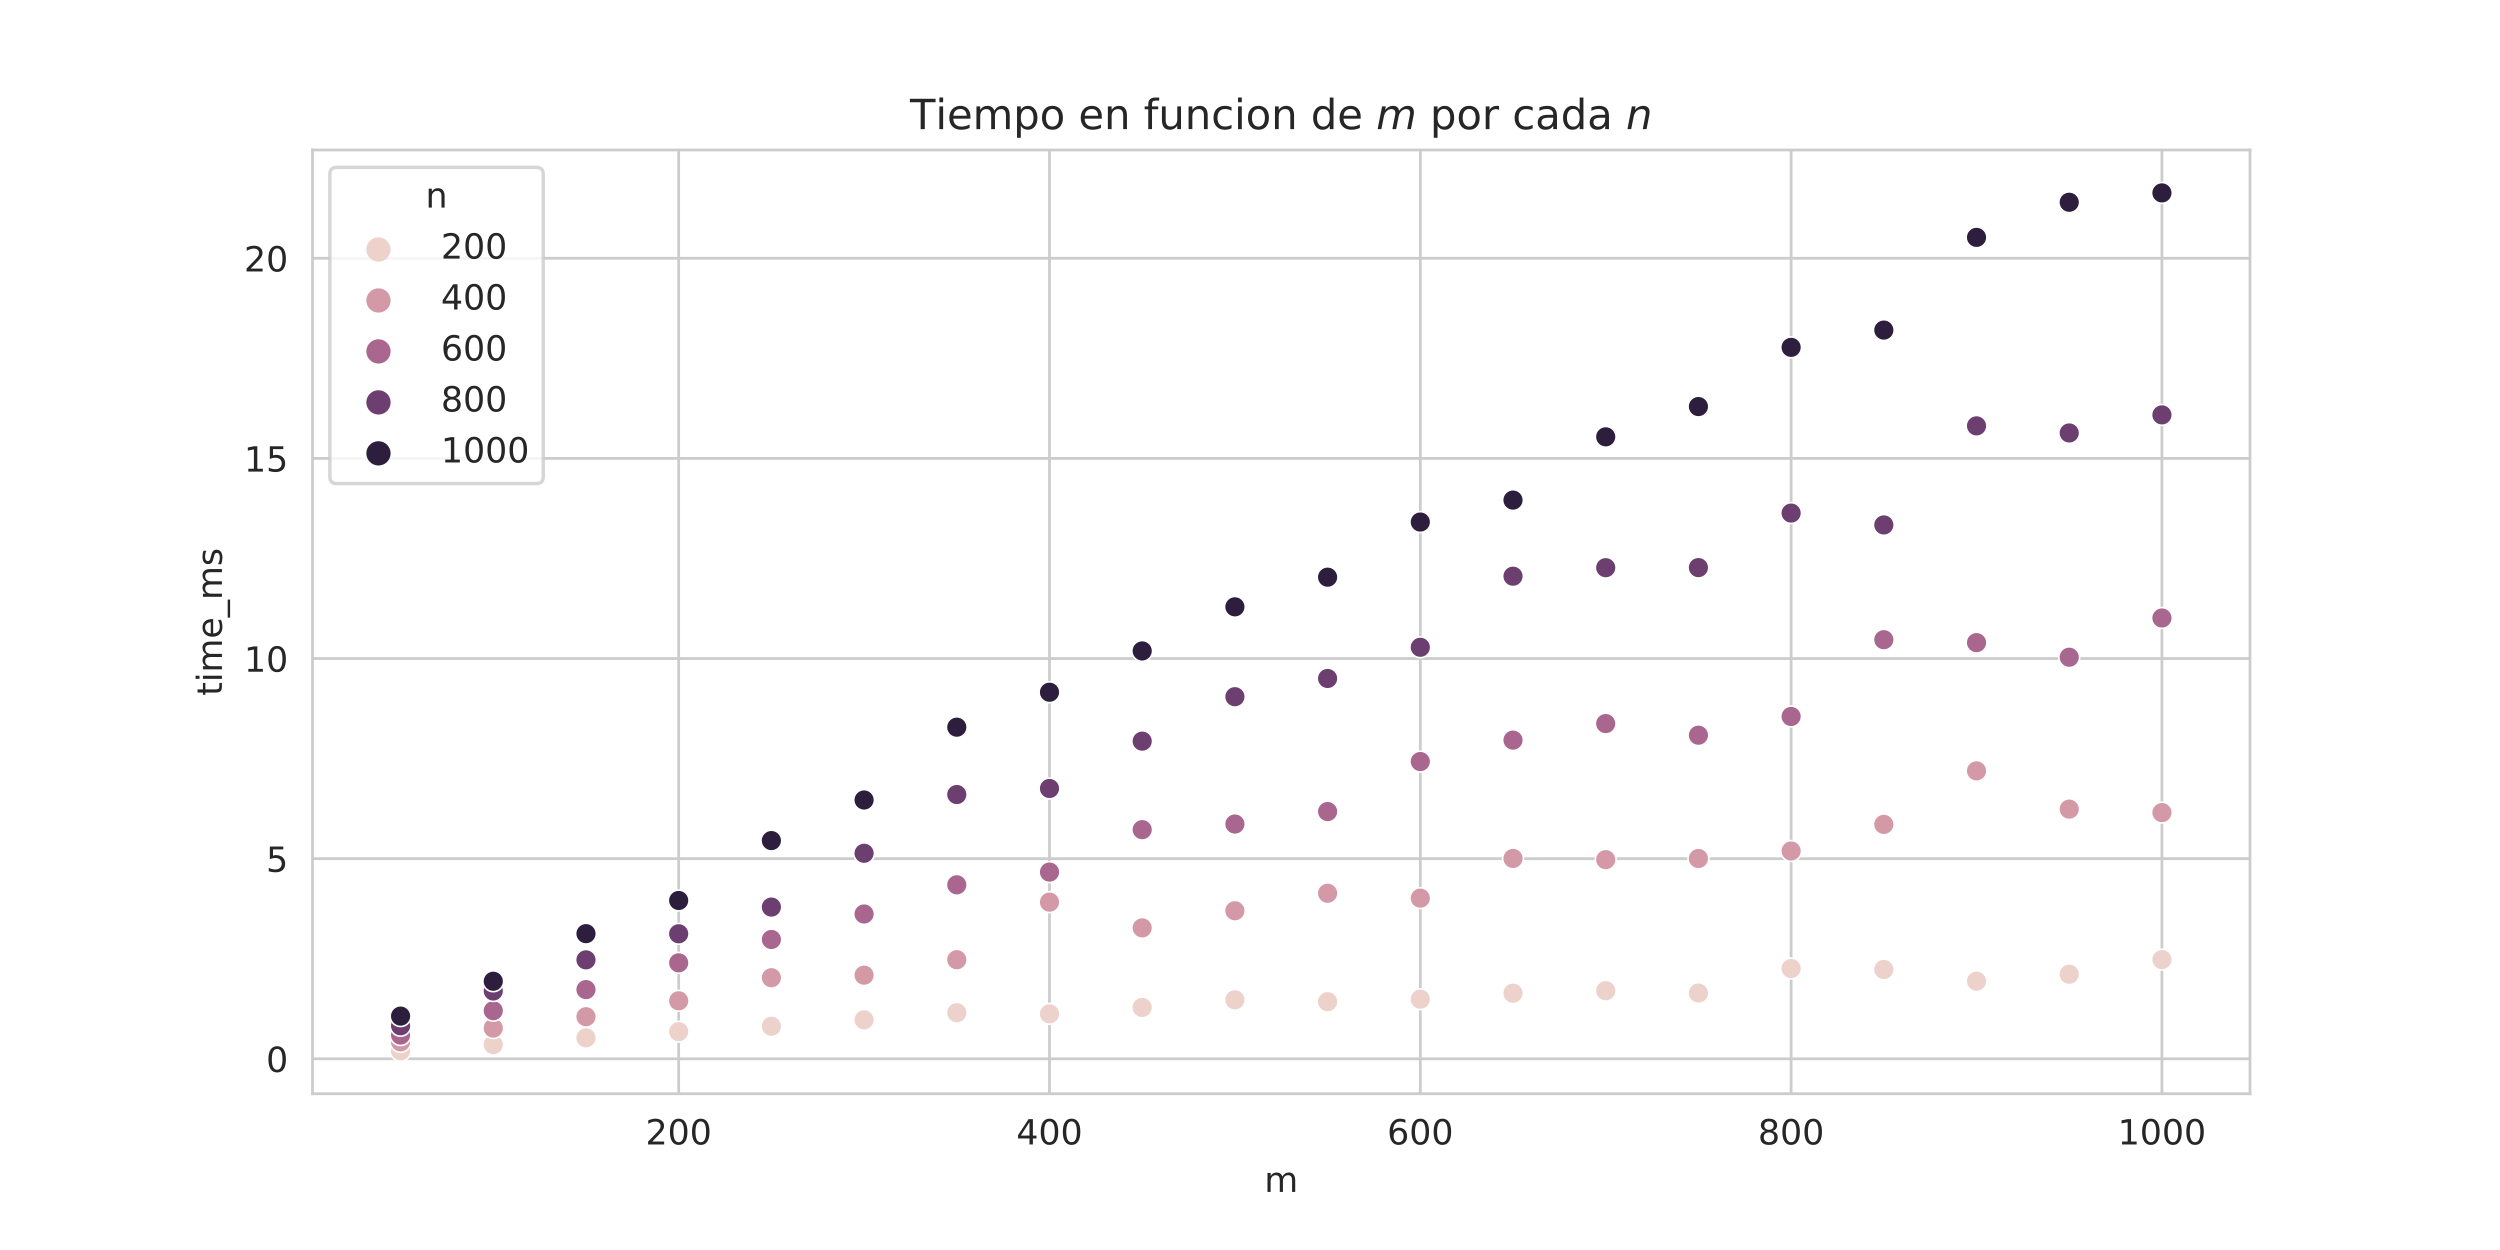 <?xml version="1.0" encoding="utf-8" standalone="no"?>
<!DOCTYPE svg PUBLIC "-//W3C//DTD SVG 1.1//EN"
  "http://www.w3.org/Graphics/SVG/1.1/DTD/svg11.dtd">
<!-- Created with matplotlib (https://matplotlib.org/) -->
<svg height="360pt" version="1.1" viewBox="0 0 720 360" width="720pt" xmlns="http://www.w3.org/2000/svg" xmlns:xlink="http://www.w3.org/1999/xlink">
 <defs>
  <style type="text/css">*{stroke-linecap:butt;stroke-linejoin:round;}</style>
 </defs>
 <g id="figure_1">
  <g id="patch_1">
   <path d="M 0 360 
L 720 360 
L 720 0 
L 0 0 
z
" style="fill:#ffffff;"/>
  </g>
  <g id="axes_1">
   <g id="patch_2">
    <path d="M 90 315 
L 648 315 
L 648 43.2 
L 90 43.2 
z
" style="fill:#ffffff;"/>
   </g>
   <g id="matplotlib.axis_1">
    <g id="xtick_1">
     <g id="line2d_1">
      <path clip-path="url(#p5816b405f0)" d="M 195.459 315 
L 195.459 43.2 
" style="fill:none;stroke:#cccccc;stroke-linecap:round;stroke-width:0.8;"/>
     </g>
     <g id="text_1">
      <!-- 200 -->
      <g style="fill:#262626;" transform="translate(185.916 329.598)scale(0.1 -0.1)">
       <defs>
        <path d="M 19.188 8.297 
L 53.609 8.297 
L 53.609 0 
L 7.328 0 
L 7.328 8.297 
Q 12.938 14.109 22.625 23.891 
Q 32.328 33.688 34.812 36.531 
Q 39.547 41.844 41.422 45.531 
Q 43.312 49.219 43.312 52.781 
Q 43.312 58.594 39.234 62.25 
Q 35.156 65.922 28.609 65.922 
Q 23.969 65.922 18.812 64.312 
Q 13.672 62.703 7.812 59.422 
L 7.812 69.391 
Q 13.766 71.781 18.938 73 
Q 24.125 74.219 28.422 74.219 
Q 39.75 74.219 46.484 68.547 
Q 53.219 62.891 53.219 53.422 
Q 53.219 48.922 51.531 44.891 
Q 49.859 40.875 45.406 35.406 
Q 44.188 33.984 37.641 27.219 
Q 31.109 20.453 19.188 8.297 
z
" id="DejaVuSans-50"/>
        <path d="M 31.781 66.406 
Q 24.172 66.406 20.328 58.906 
Q 16.5 51.422 16.5 36.375 
Q 16.5 21.391 20.328 13.891 
Q 24.172 6.391 31.781 6.391 
Q 39.453 6.391 43.281 13.891 
Q 47.125 21.391 47.125 36.375 
Q 47.125 51.422 43.281 58.906 
Q 39.453 66.406 31.781 66.406 
z
M 31.781 74.219 
Q 44.047 74.219 50.516 64.516 
Q 56.984 54.828 56.984 36.375 
Q 56.984 17.969 50.516 8.266 
Q 44.047 -1.422 31.781 -1.422 
Q 19.531 -1.422 13.062 8.266 
Q 6.594 17.969 6.594 36.375 
Q 6.594 54.828 13.062 64.516 
Q 19.531 74.219 31.781 74.219 
z
" id="DejaVuSans-48"/>
       </defs>
       <use xlink:href="#DejaVuSans-50"/>
       <use x="63.623" xlink:href="#DejaVuSans-48"/>
       <use x="127.246" xlink:href="#DejaVuSans-48"/>
      </g>
     </g>
    </g>
    <g id="xtick_2">
     <g id="line2d_2">
      <path clip-path="url(#p5816b405f0)" d="M 302.254 315 
L 302.254 43.2 
" style="fill:none;stroke:#cccccc;stroke-linecap:round;stroke-width:0.8;"/>
     </g>
     <g id="text_2">
      <!-- 400 -->
      <g style="fill:#262626;" transform="translate(292.71 329.598)scale(0.1 -0.1)">
       <defs>
        <path d="M 37.797 64.312 
L 12.891 25.391 
L 37.797 25.391 
z
M 35.203 72.906 
L 47.609 72.906 
L 47.609 25.391 
L 58.016 25.391 
L 58.016 17.188 
L 47.609 17.188 
L 47.609 0 
L 37.797 0 
L 37.797 17.188 
L 4.891 17.188 
L 4.891 26.703 
z
" id="DejaVuSans-52"/>
       </defs>
       <use xlink:href="#DejaVuSans-52"/>
       <use x="63.623" xlink:href="#DejaVuSans-48"/>
       <use x="127.246" xlink:href="#DejaVuSans-48"/>
      </g>
     </g>
    </g>
    <g id="xtick_3">
     <g id="line2d_3">
      <path clip-path="url(#p5816b405f0)" d="M 409.048 315 
L 409.048 43.2 
" style="fill:none;stroke:#cccccc;stroke-linecap:round;stroke-width:0.8;"/>
     </g>
     <g id="text_3">
      <!-- 600 -->
      <g style="fill:#262626;" transform="translate(399.504 329.598)scale(0.1 -0.1)">
       <defs>
        <path d="M 33.016 40.375 
Q 26.375 40.375 22.484 35.828 
Q 18.609 31.297 18.609 23.391 
Q 18.609 15.531 22.484 10.953 
Q 26.375 6.391 33.016 6.391 
Q 39.656 6.391 43.531 10.953 
Q 47.406 15.531 47.406 23.391 
Q 47.406 31.297 43.531 35.828 
Q 39.656 40.375 33.016 40.375 
z
M 52.594 71.297 
L 52.594 62.312 
Q 48.875 64.062 45.094 64.984 
Q 41.312 65.922 37.594 65.922 
Q 27.828 65.922 22.672 59.328 
Q 17.531 52.734 16.797 39.406 
Q 19.672 43.656 24.016 45.922 
Q 28.375 48.188 33.594 48.188 
Q 44.578 48.188 50.953 41.516 
Q 57.328 34.859 57.328 23.391 
Q 57.328 12.156 50.688 5.359 
Q 44.047 -1.422 33.016 -1.422 
Q 20.359 -1.422 13.672 8.266 
Q 6.984 17.969 6.984 36.375 
Q 6.984 53.656 15.188 63.938 
Q 23.391 74.219 37.203 74.219 
Q 40.922 74.219 44.703 73.484 
Q 48.484 72.75 52.594 71.297 
z
" id="DejaVuSans-54"/>
       </defs>
       <use xlink:href="#DejaVuSans-54"/>
       <use x="63.623" xlink:href="#DejaVuSans-48"/>
       <use x="127.246" xlink:href="#DejaVuSans-48"/>
      </g>
     </g>
    </g>
    <g id="xtick_4">
     <g id="line2d_4">
      <path clip-path="url(#p5816b405f0)" d="M 515.842 315 
L 515.842 43.2 
" style="fill:none;stroke:#cccccc;stroke-linecap:round;stroke-width:0.8;"/>
     </g>
     <g id="text_4">
      <!-- 800 -->
      <g style="fill:#262626;" transform="translate(506.298 329.598)scale(0.1 -0.1)">
       <defs>
        <path d="M 31.781 34.625 
Q 24.75 34.625 20.719 30.859 
Q 16.703 27.094 16.703 20.516 
Q 16.703 13.922 20.719 10.156 
Q 24.75 6.391 31.781 6.391 
Q 38.812 6.391 42.859 10.172 
Q 46.922 13.969 46.922 20.516 
Q 46.922 27.094 42.891 30.859 
Q 38.875 34.625 31.781 34.625 
z
M 21.922 38.812 
Q 15.578 40.375 12.031 44.719 
Q 8.5 49.078 8.5 55.328 
Q 8.5 64.062 14.719 69.141 
Q 20.953 74.219 31.781 74.219 
Q 42.672 74.219 48.875 69.141 
Q 55.078 64.062 55.078 55.328 
Q 55.078 49.078 51.531 44.719 
Q 48 40.375 41.703 38.812 
Q 48.828 37.156 52.797 32.312 
Q 56.781 27.484 56.781 20.516 
Q 56.781 9.906 50.312 4.234 
Q 43.844 -1.422 31.781 -1.422 
Q 19.734 -1.422 13.25 4.234 
Q 6.781 9.906 6.781 20.516 
Q 6.781 27.484 10.781 32.312 
Q 14.797 37.156 21.922 38.812 
z
M 18.312 54.391 
Q 18.312 48.734 21.844 45.562 
Q 25.391 42.391 31.781 42.391 
Q 38.141 42.391 41.719 45.562 
Q 45.312 48.734 45.312 54.391 
Q 45.312 60.062 41.719 63.234 
Q 38.141 66.406 31.781 66.406 
Q 25.391 66.406 21.844 63.234 
Q 18.312 60.062 18.312 54.391 
z
" id="DejaVuSans-56"/>
       </defs>
       <use xlink:href="#DejaVuSans-56"/>
       <use x="63.623" xlink:href="#DejaVuSans-48"/>
       <use x="127.246" xlink:href="#DejaVuSans-48"/>
      </g>
     </g>
    </g>
    <g id="xtick_5">
     <g id="line2d_5">
      <path clip-path="url(#p5816b405f0)" d="M 622.636 315 
L 622.636 43.2 
" style="fill:none;stroke:#cccccc;stroke-linecap:round;stroke-width:0.8;"/>
     </g>
     <g id="text_5">
      <!-- 1000 -->
      <g style="fill:#262626;" transform="translate(609.911 329.598)scale(0.1 -0.1)">
       <defs>
        <path d="M 12.406 8.297 
L 28.516 8.297 
L 28.516 63.922 
L 10.984 60.406 
L 10.984 69.391 
L 28.422 72.906 
L 38.281 72.906 
L 38.281 8.297 
L 54.391 8.297 
L 54.391 0 
L 12.406 0 
z
" id="DejaVuSans-49"/>
       </defs>
       <use xlink:href="#DejaVuSans-49"/>
       <use x="63.623" xlink:href="#DejaVuSans-48"/>
       <use x="127.246" xlink:href="#DejaVuSans-48"/>
       <use x="190.869" xlink:href="#DejaVuSans-48"/>
      </g>
     </g>
    </g>
    <g id="text_6">
     <!-- m -->
     <g style="fill:#262626;" transform="translate(364.13 343.277)scale(0.1 -0.1)">
      <defs>
       <path d="M 52 44.188 
Q 55.375 50.25 60.062 53.125 
Q 64.75 56 71.094 56 
Q 79.641 56 84.281 50.016 
Q 88.922 44.047 88.922 33.016 
L 88.922 0 
L 79.891 0 
L 79.891 32.719 
Q 79.891 40.578 77.094 44.375 
Q 74.312 48.188 68.609 48.188 
Q 61.625 48.188 57.562 43.547 
Q 53.516 38.922 53.516 30.906 
L 53.516 0 
L 44.484 0 
L 44.484 32.719 
Q 44.484 40.625 41.703 44.406 
Q 38.922 48.188 33.109 48.188 
Q 26.219 48.188 22.156 43.531 
Q 18.109 38.875 18.109 30.906 
L 18.109 0 
L 9.078 0 
L 9.078 54.688 
L 18.109 54.688 
L 18.109 46.188 
Q 21.188 51.219 25.484 53.609 
Q 29.781 56 35.688 56 
Q 41.656 56 45.828 52.969 
Q 50 49.953 52 44.188 
z
" id="DejaVuSans-109"/>
      </defs>
      <use xlink:href="#DejaVuSans-109"/>
     </g>
    </g>
   </g>
   <g id="matplotlib.axis_2">
    <g id="ytick_1">
     <g id="line2d_6">
      <path clip-path="url(#p5816b405f0)" d="M 90 304.929 
L 648 304.929 
" style="fill:none;stroke:#cccccc;stroke-linecap:round;stroke-width:0.8;"/>
     </g>
     <g id="text_7">
      <!-- 0 -->
      <g style="fill:#262626;" transform="translate(76.638 308.728)scale(0.1 -0.1)">
       <use xlink:href="#DejaVuSans-48"/>
      </g>
     </g>
    </g>
    <g id="ytick_2">
     <g id="line2d_7">
      <path clip-path="url(#p5816b405f0)" d="M 90 247.292 
L 648 247.292 
" style="fill:none;stroke:#cccccc;stroke-linecap:round;stroke-width:0.8;"/>
     </g>
     <g id="text_8">
      <!-- 5 -->
      <g style="fill:#262626;" transform="translate(76.638 251.091)scale(0.1 -0.1)">
       <defs>
        <path d="M 10.797 72.906 
L 49.516 72.906 
L 49.516 64.594 
L 19.828 64.594 
L 19.828 46.734 
Q 21.969 47.469 24.109 47.828 
Q 26.266 48.188 28.422 48.188 
Q 40.625 48.188 47.75 41.5 
Q 54.891 34.812 54.891 23.391 
Q 54.891 11.625 47.562 5.094 
Q 40.234 -1.422 26.906 -1.422 
Q 22.312 -1.422 17.547 -0.641 
Q 12.797 0.141 7.719 1.703 
L 7.719 11.625 
Q 12.109 9.234 16.797 8.062 
Q 21.484 6.891 26.703 6.891 
Q 35.156 6.891 40.078 11.328 
Q 45.016 15.766 45.016 23.391 
Q 45.016 31 40.078 35.438 
Q 35.156 39.891 26.703 39.891 
Q 22.75 39.891 18.812 39.016 
Q 14.891 38.141 10.797 36.281 
z
" id="DejaVuSans-53"/>
       </defs>
       <use xlink:href="#DejaVuSans-53"/>
      </g>
     </g>
    </g>
    <g id="ytick_3">
     <g id="line2d_8">
      <path clip-path="url(#p5816b405f0)" d="M 90 189.654 
L 648 189.654 
" style="fill:none;stroke:#cccccc;stroke-linecap:round;stroke-width:0.8;"/>
     </g>
     <g id="text_9">
      <!-- 10 -->
      <g style="fill:#262626;" transform="translate(70.275 193.454)scale(0.1 -0.1)">
       <use xlink:href="#DejaVuSans-49"/>
       <use x="63.623" xlink:href="#DejaVuSans-48"/>
      </g>
     </g>
    </g>
    <g id="ytick_4">
     <g id="line2d_9">
      <path clip-path="url(#p5816b405f0)" d="M 90 132.017 
L 648 132.017 
" style="fill:none;stroke:#cccccc;stroke-linecap:round;stroke-width:0.8;"/>
     </g>
     <g id="text_10">
      <!-- 15 -->
      <g style="fill:#262626;" transform="translate(70.275 135.816)scale(0.1 -0.1)">
       <use xlink:href="#DejaVuSans-49"/>
       <use x="63.623" xlink:href="#DejaVuSans-53"/>
      </g>
     </g>
    </g>
    <g id="ytick_5">
     <g id="line2d_10">
      <path clip-path="url(#p5816b405f0)" d="M 90 74.38 
L 648 74.38 
" style="fill:none;stroke:#cccccc;stroke-linecap:round;stroke-width:0.8;"/>
     </g>
     <g id="text_11">
      <!-- 20 -->
      <g style="fill:#262626;" transform="translate(70.275 78.179)scale(0.1 -0.1)">
       <use xlink:href="#DejaVuSans-50"/>
       <use x="63.623" xlink:href="#DejaVuSans-48"/>
      </g>
     </g>
    </g>
    <g id="text_12">
     <!-- time_ms -->
     <g style="fill:#262626;" transform="translate(63.917 200.371)rotate(-90)scale(0.1 -0.1)">
      <defs>
       <path d="M 18.312 70.219 
L 18.312 54.688 
L 36.812 54.688 
L 36.812 47.703 
L 18.312 47.703 
L 18.312 18.016 
Q 18.312 11.328 20.141 9.422 
Q 21.969 7.516 27.594 7.516 
L 36.812 7.516 
L 36.812 0 
L 27.594 0 
Q 17.188 0 13.234 3.875 
Q 9.281 7.766 9.281 18.016 
L 9.281 47.703 
L 2.688 47.703 
L 2.688 54.688 
L 9.281 54.688 
L 9.281 70.219 
z
" id="DejaVuSans-116"/>
       <path d="M 9.422 54.688 
L 18.406 54.688 
L 18.406 0 
L 9.422 0 
z
M 9.422 75.984 
L 18.406 75.984 
L 18.406 64.594 
L 9.422 64.594 
z
" id="DejaVuSans-105"/>
       <path d="M 56.203 29.594 
L 56.203 25.203 
L 14.891 25.203 
Q 15.484 15.922 20.484 11.062 
Q 25.484 6.203 34.422 6.203 
Q 39.594 6.203 44.453 7.469 
Q 49.312 8.734 54.109 11.281 
L 54.109 2.781 
Q 49.266 0.734 44.188 -0.344 
Q 39.109 -1.422 33.891 -1.422 
Q 20.797 -1.422 13.156 6.188 
Q 5.516 13.812 5.516 26.812 
Q 5.516 40.234 12.766 48.109 
Q 20.016 56 32.328 56 
Q 43.359 56 49.781 48.891 
Q 56.203 41.797 56.203 29.594 
z
M 47.219 32.234 
Q 47.125 39.594 43.094 43.984 
Q 39.062 48.391 32.422 48.391 
Q 24.906 48.391 20.391 44.141 
Q 15.875 39.891 15.188 32.172 
z
" id="DejaVuSans-101"/>
       <path d="M 50.984 -16.609 
L 50.984 -23.578 
L -0.984 -23.578 
L -0.984 -16.609 
z
" id="DejaVuSans-95"/>
       <path d="M 44.281 53.078 
L 44.281 44.578 
Q 40.484 46.531 36.375 47.5 
Q 32.281 48.484 27.875 48.484 
Q 21.188 48.484 17.844 46.438 
Q 14.5 44.391 14.5 40.281 
Q 14.5 37.156 16.891 35.375 
Q 19.281 33.594 26.516 31.984 
L 29.594 31.297 
Q 39.156 29.25 43.188 25.516 
Q 47.219 21.781 47.219 15.094 
Q 47.219 7.469 41.188 3.016 
Q 35.156 -1.422 24.609 -1.422 
Q 20.219 -1.422 15.453 -0.562 
Q 10.688 0.297 5.422 2 
L 5.422 11.281 
Q 10.406 8.688 15.234 7.391 
Q 20.062 6.109 24.812 6.109 
Q 31.156 6.109 34.562 8.281 
Q 37.984 10.453 37.984 14.406 
Q 37.984 18.062 35.516 20.016 
Q 33.062 21.969 24.703 23.781 
L 21.578 24.516 
Q 13.234 26.266 9.516 29.906 
Q 5.812 33.547 5.812 39.891 
Q 5.812 47.609 11.281 51.797 
Q 16.75 56 26.812 56 
Q 31.781 56 36.172 55.266 
Q 40.578 54.547 44.281 53.078 
z
" id="DejaVuSans-115"/>
      </defs>
      <use xlink:href="#DejaVuSans-116"/>
      <use x="39.209" xlink:href="#DejaVuSans-105"/>
      <use x="66.992" xlink:href="#DejaVuSans-109"/>
      <use x="164.404" xlink:href="#DejaVuSans-101"/>
      <use x="225.928" xlink:href="#DejaVuSans-95"/>
      <use x="275.928" xlink:href="#DejaVuSans-109"/>
      <use x="373.34" xlink:href="#DejaVuSans-115"/>
     </g>
    </g>
   </g>
   <g id="PathCollection_1">
    <defs>
     <path d="M 0 3 
C 0.796 3 1.559 2.684 2.121 2.121 
C 2.684 1.559 3 0.796 3 -0 
C 3 -0.796 2.684 -1.559 2.121 -2.121 
C 1.559 -2.684 0.796 -3 0 -3 
C -0.796 -3 -1.559 -2.684 -2.121 -2.121 
C -2.684 -1.559 -3 -0.796 -3 0 
C -3 0.796 -2.684 1.559 -2.121 2.121 
C -1.559 2.684 -0.796 3 0 3 
z
" id="C0_0_4aae603930"/>
    </defs>
    <g clip-path="url(#p5816b405f0)">
     <use style="fill:#edd1cb;stroke:#ffffff;stroke-width:0.48;" x="115.364" xlink:href="#C0_0_4aae603930" y="302.645"/>
    </g>
    <g clip-path="url(#p5816b405f0)">
     <use style="fill:#d499a7;stroke:#ffffff;stroke-width:0.48;" x="115.364" xlink:href="#C0_0_4aae603930" y="300.066"/>
    </g>
    <g clip-path="url(#p5816b405f0)">
     <use style="fill:#a9678f;stroke:#ffffff;stroke-width:0.48;" x="115.364" xlink:href="#C0_0_4aae603930" y="298.104"/>
    </g>
    <g clip-path="url(#p5816b405f0)">
     <use style="fill:#6c3f70;stroke:#ffffff;stroke-width:0.48;" x="115.364" xlink:href="#C0_0_4aae603930" y="295.43"/>
    </g>
    <g clip-path="url(#p5816b405f0)">
     <use style="fill:#2d1e3e;stroke:#ffffff;stroke-width:0.48;" x="115.364" xlink:href="#C0_0_4aae603930" y="292.64"/>
    </g>
    <g clip-path="url(#p5816b405f0)">
     <use style="fill:#edd1cb;stroke:#ffffff;stroke-width:0.48;" x="142.062" xlink:href="#C0_0_4aae603930" y="300.849"/>
    </g>
    <g clip-path="url(#p5816b405f0)">
     <use style="fill:#d499a7;stroke:#ffffff;stroke-width:0.48;" x="142.062" xlink:href="#C0_0_4aae603930" y="296.096"/>
    </g>
    <g clip-path="url(#p5816b405f0)">
     <use style="fill:#a9678f;stroke:#ffffff;stroke-width:0.48;" x="142.062" xlink:href="#C0_0_4aae603930" y="291.082"/>
    </g>
    <g clip-path="url(#p5816b405f0)">
     <use style="fill:#6c3f70;stroke:#ffffff;stroke-width:0.48;" x="142.062" xlink:href="#C0_0_4aae603930" y="285.409"/>
    </g>
    <g clip-path="url(#p5816b405f0)">
     <use style="fill:#2d1e3e;stroke:#ffffff;stroke-width:0.48;" x="142.062" xlink:href="#C0_0_4aae603930" y="282.604"/>
    </g>
    <g clip-path="url(#p5816b405f0)">
     <use style="fill:#edd1cb;stroke:#ffffff;stroke-width:0.48;" x="168.761" xlink:href="#C0_0_4aae603930" y="298.901"/>
    </g>
    <g clip-path="url(#p5816b405f0)">
     <use style="fill:#d499a7;stroke:#ffffff;stroke-width:0.48;" x="168.761" xlink:href="#C0_0_4aae603930" y="292.812"/>
    </g>
    <g clip-path="url(#p5816b405f0)">
     <use style="fill:#a9678f;stroke:#ffffff;stroke-width:0.48;" x="168.761" xlink:href="#C0_0_4aae603930" y="285.003"/>
    </g>
    <g clip-path="url(#p5816b405f0)">
     <use style="fill:#6c3f70;stroke:#ffffff;stroke-width:0.48;" x="168.761" xlink:href="#C0_0_4aae603930" y="276.436"/>
    </g>
    <g clip-path="url(#p5816b405f0)">
     <use style="fill:#2d1e3e;stroke:#ffffff;stroke-width:0.48;" x="168.761" xlink:href="#C0_0_4aae603930" y="268.891"/>
    </g>
    <g clip-path="url(#p5816b405f0)">
     <use style="fill:#edd1cb;stroke:#ffffff;stroke-width:0.48;" x="195.459" xlink:href="#C0_0_4aae603930" y="297.124"/>
    </g>
    <g clip-path="url(#p5816b405f0)">
     <use style="fill:#d499a7;stroke:#ffffff;stroke-width:0.48;" x="195.459" xlink:href="#C0_0_4aae603930" y="288.232"/>
    </g>
    <g clip-path="url(#p5816b405f0)">
     <use style="fill:#a9678f;stroke:#ffffff;stroke-width:0.48;" x="195.459" xlink:href="#C0_0_4aae603930" y="277.297"/>
    </g>
    <g clip-path="url(#p5816b405f0)">
     <use style="fill:#6c3f70;stroke:#ffffff;stroke-width:0.48;" x="195.459" xlink:href="#C0_0_4aae603930" y="268.931"/>
    </g>
    <g clip-path="url(#p5816b405f0)">
     <use style="fill:#2d1e3e;stroke:#ffffff;stroke-width:0.48;" x="195.459" xlink:href="#C0_0_4aae603930" y="259.338"/>
    </g>
    <g clip-path="url(#p5816b405f0)">
     <use style="fill:#edd1cb;stroke:#ffffff;stroke-width:0.48;" x="222.158" xlink:href="#C0_0_4aae603930" y="295.565"/>
    </g>
    <g clip-path="url(#p5816b405f0)">
     <use style="fill:#d499a7;stroke:#ffffff;stroke-width:0.48;" x="222.158" xlink:href="#C0_0_4aae603930" y="281.588"/>
    </g>
    <g clip-path="url(#p5816b405f0)">
     <use style="fill:#a9678f;stroke:#ffffff;stroke-width:0.48;" x="222.158" xlink:href="#C0_0_4aae603930" y="270.568"/>
    </g>
    <g clip-path="url(#p5816b405f0)">
     <use style="fill:#6c3f70;stroke:#ffffff;stroke-width:0.48;" x="222.158" xlink:href="#C0_0_4aae603930" y="261.238"/>
    </g>
    <g clip-path="url(#p5816b405f0)">
     <use style="fill:#2d1e3e;stroke:#ffffff;stroke-width:0.48;" x="222.158" xlink:href="#C0_0_4aae603930" y="242.086"/>
    </g>
    <g clip-path="url(#p5816b405f0)">
     <use style="fill:#edd1cb;stroke:#ffffff;stroke-width:0.48;" x="248.856" xlink:href="#C0_0_4aae603930" y="293.718"/>
    </g>
    <g clip-path="url(#p5816b405f0)">
     <use style="fill:#d499a7;stroke:#ffffff;stroke-width:0.48;" x="248.856" xlink:href="#C0_0_4aae603930" y="280.848"/>
    </g>
    <g clip-path="url(#p5816b405f0)">
     <use style="fill:#a9678f;stroke:#ffffff;stroke-width:0.48;" x="248.856" xlink:href="#C0_0_4aae603930" y="263.231"/>
    </g>
    <g clip-path="url(#p5816b405f0)">
     <use style="fill:#6c3f70;stroke:#ffffff;stroke-width:0.48;" x="248.856" xlink:href="#C0_0_4aae603930" y="245.738"/>
    </g>
    <g clip-path="url(#p5816b405f0)">
     <use style="fill:#2d1e3e;stroke:#ffffff;stroke-width:0.48;" x="248.856" xlink:href="#C0_0_4aae603930" y="230.398"/>
    </g>
    <g clip-path="url(#p5816b405f0)">
     <use style="fill:#edd1cb;stroke:#ffffff;stroke-width:0.48;" x="275.555" xlink:href="#C0_0_4aae603930" y="291.656"/>
    </g>
    <g clip-path="url(#p5816b405f0)">
     <use style="fill:#d499a7;stroke:#ffffff;stroke-width:0.48;" x="275.555" xlink:href="#C0_0_4aae603930" y="276.395"/>
    </g>
    <g clip-path="url(#p5816b405f0)">
     <use style="fill:#a9678f;stroke:#ffffff;stroke-width:0.48;" x="275.555" xlink:href="#C0_0_4aae603930" y="254.827"/>
    </g>
    <g clip-path="url(#p5816b405f0)">
     <use style="fill:#6c3f70;stroke:#ffffff;stroke-width:0.48;" x="275.555" xlink:href="#C0_0_4aae603930" y="228.825"/>
    </g>
    <g clip-path="url(#p5816b405f0)">
     <use style="fill:#2d1e3e;stroke:#ffffff;stroke-width:0.48;" x="275.555" xlink:href="#C0_0_4aae603930" y="209.43"/>
    </g>
    <g clip-path="url(#p5816b405f0)">
     <use style="fill:#edd1cb;stroke:#ffffff;stroke-width:0.48;" x="302.254" xlink:href="#C0_0_4aae603930" y="291.994"/>
    </g>
    <g clip-path="url(#p5816b405f0)">
     <use style="fill:#d499a7;stroke:#ffffff;stroke-width:0.48;" x="302.254" xlink:href="#C0_0_4aae603930" y="259.814"/>
    </g>
    <g clip-path="url(#p5816b405f0)">
     <use style="fill:#a9678f;stroke:#ffffff;stroke-width:0.48;" x="302.254" xlink:href="#C0_0_4aae603930" y="251.157"/>
    </g>
    <g clip-path="url(#p5816b405f0)">
     <use style="fill:#6c3f70;stroke:#ffffff;stroke-width:0.48;" x="302.254" xlink:href="#C0_0_4aae603930" y="227.084"/>
    </g>
    <g clip-path="url(#p5816b405f0)">
     <use style="fill:#2d1e3e;stroke:#ffffff;stroke-width:0.48;" x="302.254" xlink:href="#C0_0_4aae603930" y="199.364"/>
    </g>
    <g clip-path="url(#p5816b405f0)">
     <use style="fill:#edd1cb;stroke:#ffffff;stroke-width:0.48;" x="328.952" xlink:href="#C0_0_4aae603930" y="290.144"/>
    </g>
    <g clip-path="url(#p5816b405f0)">
     <use style="fill:#d499a7;stroke:#ffffff;stroke-width:0.48;" x="328.952" xlink:href="#C0_0_4aae603930" y="267.234"/>
    </g>
    <g clip-path="url(#p5816b405f0)">
     <use style="fill:#a9678f;stroke:#ffffff;stroke-width:0.48;" x="328.952" xlink:href="#C0_0_4aae603930" y="238.941"/>
    </g>
    <g clip-path="url(#p5816b405f0)">
     <use style="fill:#6c3f70;stroke:#ffffff;stroke-width:0.48;" x="328.952" xlink:href="#C0_0_4aae603930" y="213.451"/>
    </g>
    <g clip-path="url(#p5816b405f0)">
     <use style="fill:#2d1e3e;stroke:#ffffff;stroke-width:0.48;" x="328.952" xlink:href="#C0_0_4aae603930" y="187.469"/>
    </g>
    <g clip-path="url(#p5816b405f0)">
     <use style="fill:#edd1cb;stroke:#ffffff;stroke-width:0.48;" x="355.651" xlink:href="#C0_0_4aae603930" y="287.949"/>
    </g>
    <g clip-path="url(#p5816b405f0)">
     <use style="fill:#d499a7;stroke:#ffffff;stroke-width:0.48;" x="355.651" xlink:href="#C0_0_4aae603930" y="262.294"/>
    </g>
    <g clip-path="url(#p5816b405f0)">
     <use style="fill:#a9678f;stroke:#ffffff;stroke-width:0.48;" x="355.651" xlink:href="#C0_0_4aae603930" y="237.322"/>
    </g>
    <g clip-path="url(#p5816b405f0)">
     <use style="fill:#6c3f70;stroke:#ffffff;stroke-width:0.48;" x="355.651" xlink:href="#C0_0_4aae603930" y="200.648"/>
    </g>
    <g clip-path="url(#p5816b405f0)">
     <use style="fill:#2d1e3e;stroke:#ffffff;stroke-width:0.48;" x="355.651" xlink:href="#C0_0_4aae603930" y="174.769"/>
    </g>
    <g clip-path="url(#p5816b405f0)">
     <use style="fill:#edd1cb;stroke:#ffffff;stroke-width:0.48;" x="382.349" xlink:href="#C0_0_4aae603930" y="288.492"/>
    </g>
    <g clip-path="url(#p5816b405f0)">
     <use style="fill:#d499a7;stroke:#ffffff;stroke-width:0.48;" x="382.349" xlink:href="#C0_0_4aae603930" y="257.256"/>
    </g>
    <g clip-path="url(#p5816b405f0)">
     <use style="fill:#a9678f;stroke:#ffffff;stroke-width:0.48;" x="382.349" xlink:href="#C0_0_4aae603930" y="233.727"/>
    </g>
    <g clip-path="url(#p5816b405f0)">
     <use style="fill:#6c3f70;stroke:#ffffff;stroke-width:0.48;" x="382.349" xlink:href="#C0_0_4aae603930" y="195.4"/>
    </g>
    <g clip-path="url(#p5816b405f0)">
     <use style="fill:#2d1e3e;stroke:#ffffff;stroke-width:0.48;" x="382.349" xlink:href="#C0_0_4aae603930" y="166.228"/>
    </g>
    <g clip-path="url(#p5816b405f0)">
     <use style="fill:#edd1cb;stroke:#ffffff;stroke-width:0.48;" x="409.048" xlink:href="#C0_0_4aae603930" y="287.768"/>
    </g>
    <g clip-path="url(#p5816b405f0)">
     <use style="fill:#d499a7;stroke:#ffffff;stroke-width:0.48;" x="409.048" xlink:href="#C0_0_4aae603930" y="258.666"/>
    </g>
    <g clip-path="url(#p5816b405f0)">
     <use style="fill:#a9678f;stroke:#ffffff;stroke-width:0.48;" x="409.048" xlink:href="#C0_0_4aae603930" y="219.328"/>
    </g>
    <g clip-path="url(#p5816b405f0)">
     <use style="fill:#6c3f70;stroke:#ffffff;stroke-width:0.48;" x="409.048" xlink:href="#C0_0_4aae603930" y="186.415"/>
    </g>
    <g clip-path="url(#p5816b405f0)">
     <use style="fill:#2d1e3e;stroke:#ffffff;stroke-width:0.48;" x="409.048" xlink:href="#C0_0_4aae603930" y="150.346"/>
    </g>
    <g clip-path="url(#p5816b405f0)">
     <use style="fill:#edd1cb;stroke:#ffffff;stroke-width:0.48;" x="435.746" xlink:href="#C0_0_4aae603930" y="286.043"/>
    </g>
    <g clip-path="url(#p5816b405f0)">
     <use style="fill:#d499a7;stroke:#ffffff;stroke-width:0.48;" x="435.746" xlink:href="#C0_0_4aae603930" y="247.233"/>
    </g>
    <g clip-path="url(#p5816b405f0)">
     <use style="fill:#a9678f;stroke:#ffffff;stroke-width:0.48;" x="435.746" xlink:href="#C0_0_4aae603930" y="213.159"/>
    </g>
    <g clip-path="url(#p5816b405f0)">
     <use style="fill:#6c3f70;stroke:#ffffff;stroke-width:0.48;" x="435.746" xlink:href="#C0_0_4aae603930" y="165.946"/>
    </g>
    <g clip-path="url(#p5816b405f0)">
     <use style="fill:#2d1e3e;stroke:#ffffff;stroke-width:0.48;" x="435.746" xlink:href="#C0_0_4aae603930" y="144.029"/>
    </g>
    <g clip-path="url(#p5816b405f0)">
     <use style="fill:#edd1cb;stroke:#ffffff;stroke-width:0.48;" x="462.445" xlink:href="#C0_0_4aae603930" y="285.326"/>
    </g>
    <g clip-path="url(#p5816b405f0)">
     <use style="fill:#d499a7;stroke:#ffffff;stroke-width:0.48;" x="462.445" xlink:href="#C0_0_4aae603930" y="247.577"/>
    </g>
    <g clip-path="url(#p5816b405f0)">
     <use style="fill:#a9678f;stroke:#ffffff;stroke-width:0.48;" x="462.445" xlink:href="#C0_0_4aae603930" y="208.39"/>
    </g>
    <g clip-path="url(#p5816b405f0)">
     <use style="fill:#6c3f70;stroke:#ffffff;stroke-width:0.48;" x="462.445" xlink:href="#C0_0_4aae603930" y="163.492"/>
    </g>
    <g clip-path="url(#p5816b405f0)">
     <use style="fill:#2d1e3e;stroke:#ffffff;stroke-width:0.48;" x="462.445" xlink:href="#C0_0_4aae603930" y="125.807"/>
    </g>
    <g clip-path="url(#p5816b405f0)">
     <use style="fill:#edd1cb;stroke:#ffffff;stroke-width:0.48;" x="489.144" xlink:href="#C0_0_4aae603930" y="286.001"/>
    </g>
    <g clip-path="url(#p5816b405f0)">
     <use style="fill:#d499a7;stroke:#ffffff;stroke-width:0.48;" x="489.144" xlink:href="#C0_0_4aae603930" y="247.246"/>
    </g>
    <g clip-path="url(#p5816b405f0)">
     <use style="fill:#a9678f;stroke:#ffffff;stroke-width:0.48;" x="489.144" xlink:href="#C0_0_4aae603930" y="211.737"/>
    </g>
    <g clip-path="url(#p5816b405f0)">
     <use style="fill:#6c3f70;stroke:#ffffff;stroke-width:0.48;" x="489.144" xlink:href="#C0_0_4aae603930" y="163.467"/>
    </g>
    <g clip-path="url(#p5816b405f0)">
     <use style="fill:#2d1e3e;stroke:#ffffff;stroke-width:0.48;" x="489.144" xlink:href="#C0_0_4aae603930" y="117.088"/>
    </g>
    <g clip-path="url(#p5816b405f0)">
     <use style="fill:#edd1cb;stroke:#ffffff;stroke-width:0.48;" x="515.842" xlink:href="#C0_0_4aae603930" y="278.931"/>
    </g>
    <g clip-path="url(#p5816b405f0)">
     <use style="fill:#d499a7;stroke:#ffffff;stroke-width:0.48;" x="515.842" xlink:href="#C0_0_4aae603930" y="245.084"/>
    </g>
    <g clip-path="url(#p5816b405f0)">
     <use style="fill:#a9678f;stroke:#ffffff;stroke-width:0.48;" x="515.842" xlink:href="#C0_0_4aae603930" y="206.345"/>
    </g>
    <g clip-path="url(#p5816b405f0)">
     <use style="fill:#6c3f70;stroke:#ffffff;stroke-width:0.48;" x="515.842" xlink:href="#C0_0_4aae603930" y="147.765"/>
    </g>
    <g clip-path="url(#p5816b405f0)">
     <use style="fill:#2d1e3e;stroke:#ffffff;stroke-width:0.48;" x="515.842" xlink:href="#C0_0_4aae603930" y="100.04"/>
    </g>
    <g clip-path="url(#p5816b405f0)">
     <use style="fill:#edd1cb;stroke:#ffffff;stroke-width:0.48;" x="542.541" xlink:href="#C0_0_4aae603930" y="279.214"/>
    </g>
    <g clip-path="url(#p5816b405f0)">
     <use style="fill:#d499a7;stroke:#ffffff;stroke-width:0.48;" x="542.541" xlink:href="#C0_0_4aae603930" y="237.428"/>
    </g>
    <g clip-path="url(#p5816b405f0)">
     <use style="fill:#a9678f;stroke:#ffffff;stroke-width:0.48;" x="542.541" xlink:href="#C0_0_4aae603930" y="184.234"/>
    </g>
    <g clip-path="url(#p5816b405f0)">
     <use style="fill:#6c3f70;stroke:#ffffff;stroke-width:0.48;" x="542.541" xlink:href="#C0_0_4aae603930" y="151.183"/>
    </g>
    <g clip-path="url(#p5816b405f0)">
     <use style="fill:#2d1e3e;stroke:#ffffff;stroke-width:0.48;" x="542.541" xlink:href="#C0_0_4aae603930" y="95.066"/>
    </g>
    <g clip-path="url(#p5816b405f0)">
     <use style="fill:#edd1cb;stroke:#ffffff;stroke-width:0.48;" x="569.239" xlink:href="#C0_0_4aae603930" y="282.577"/>
    </g>
    <g clip-path="url(#p5816b405f0)">
     <use style="fill:#d499a7;stroke:#ffffff;stroke-width:0.48;" x="569.239" xlink:href="#C0_0_4aae603930" y="222.009"/>
    </g>
    <g clip-path="url(#p5816b405f0)">
     <use style="fill:#a9678f;stroke:#ffffff;stroke-width:0.48;" x="569.239" xlink:href="#C0_0_4aae603930" y="185.077"/>
    </g>
    <g clip-path="url(#p5816b405f0)">
     <use style="fill:#6c3f70;stroke:#ffffff;stroke-width:0.48;" x="569.239" xlink:href="#C0_0_4aae603930" y="122.652"/>
    </g>
    <g clip-path="url(#p5816b405f0)">
     <use style="fill:#2d1e3e;stroke:#ffffff;stroke-width:0.48;" x="569.239" xlink:href="#C0_0_4aae603930" y="68.366"/>
    </g>
    <g clip-path="url(#p5816b405f0)">
     <use style="fill:#edd1cb;stroke:#ffffff;stroke-width:0.48;" x="595.938" xlink:href="#C0_0_4aae603930" y="280.568"/>
    </g>
    <g clip-path="url(#p5816b405f0)">
     <use style="fill:#d499a7;stroke:#ffffff;stroke-width:0.48;" x="595.938" xlink:href="#C0_0_4aae603930" y="233.029"/>
    </g>
    <g clip-path="url(#p5816b405f0)">
     <use style="fill:#a9678f;stroke:#ffffff;stroke-width:0.48;" x="595.938" xlink:href="#C0_0_4aae603930" y="189.281"/>
    </g>
    <g clip-path="url(#p5816b405f0)">
     <use style="fill:#6c3f70;stroke:#ffffff;stroke-width:0.48;" x="595.938" xlink:href="#C0_0_4aae603930" y="124.693"/>
    </g>
    <g clip-path="url(#p5816b405f0)">
     <use style="fill:#2d1e3e;stroke:#ffffff;stroke-width:0.48;" x="595.938" xlink:href="#C0_0_4aae603930" y="58.25"/>
    </g>
    <g clip-path="url(#p5816b405f0)">
     <use style="fill:#edd1cb;stroke:#ffffff;stroke-width:0.48;" x="622.636" xlink:href="#C0_0_4aae603930" y="276.366"/>
    </g>
    <g clip-path="url(#p5816b405f0)">
     <use style="fill:#d499a7;stroke:#ffffff;stroke-width:0.48;" x="622.636" xlink:href="#C0_0_4aae603930" y="234.029"/>
    </g>
    <g clip-path="url(#p5816b405f0)">
     <use style="fill:#a9678f;stroke:#ffffff;stroke-width:0.48;" x="622.636" xlink:href="#C0_0_4aae603930" y="177.987"/>
    </g>
    <g clip-path="url(#p5816b405f0)">
     <use style="fill:#6c3f70;stroke:#ffffff;stroke-width:0.48;" x="622.636" xlink:href="#C0_0_4aae603930" y="119.488"/>
    </g>
    <g clip-path="url(#p5816b405f0)">
     <use style="fill:#2d1e3e;stroke:#ffffff;stroke-width:0.48;" x="622.636" xlink:href="#C0_0_4aae603930" y="55.555"/>
    </g>
   </g>
   <g id="PathCollection_2"/>
   <g id="PathCollection_3"/>
   <g id="PathCollection_4"/>
   <g id="PathCollection_5"/>
   <g id="PathCollection_6"/>
   <g id="patch_3">
    <path d="M 90 315 
L 90 43.2 
" style="fill:none;stroke:#cccccc;stroke-linecap:square;stroke-linejoin:miter;stroke-width:0.8;"/>
   </g>
   <g id="patch_4">
    <path d="M 648 315 
L 648 43.2 
" style="fill:none;stroke:#cccccc;stroke-linecap:square;stroke-linejoin:miter;stroke-width:0.8;"/>
   </g>
   <g id="patch_5">
    <path d="M 90 315 
L 648 315 
" style="fill:none;stroke:#cccccc;stroke-linecap:square;stroke-linejoin:miter;stroke-width:0.8;"/>
   </g>
   <g id="patch_6">
    <path d="M 90 43.2 
L 648 43.2 
" style="fill:none;stroke:#cccccc;stroke-linecap:square;stroke-linejoin:miter;stroke-width:0.8;"/>
   </g>
   <g id="text_13">
    <!-- Tiempo en funcion de $m$ por cada $n$ -->
    <g style="fill:#262626;" transform="translate(262.08 37.2)scale(0.12 -0.12)">
     <defs>
      <path d="M -0.297 72.906 
L 61.375 72.906 
L 61.375 64.594 
L 35.5 64.594 
L 35.5 0 
L 25.594 0 
L 25.594 64.594 
L -0.297 64.594 
z
" id="DejaVuSans-84"/>
      <path d="M 18.109 8.203 
L 18.109 -20.797 
L 9.078 -20.797 
L 9.078 54.688 
L 18.109 54.688 
L 18.109 46.391 
Q 20.953 51.266 25.266 53.625 
Q 29.594 56 35.594 56 
Q 45.562 56 51.781 48.094 
Q 58.016 40.188 58.016 27.297 
Q 58.016 14.406 51.781 6.484 
Q 45.562 -1.422 35.594 -1.422 
Q 29.594 -1.422 25.266 0.953 
Q 20.953 3.328 18.109 8.203 
z
M 48.688 27.297 
Q 48.688 37.203 44.609 42.844 
Q 40.531 48.484 33.406 48.484 
Q 26.266 48.484 22.188 42.844 
Q 18.109 37.203 18.109 27.297 
Q 18.109 17.391 22.188 11.75 
Q 26.266 6.109 33.406 6.109 
Q 40.531 6.109 44.609 11.75 
Q 48.688 17.391 48.688 27.297 
z
" id="DejaVuSans-112"/>
      <path d="M 30.609 48.391 
Q 23.391 48.391 19.188 42.75 
Q 14.984 37.109 14.984 27.297 
Q 14.984 17.484 19.156 11.844 
Q 23.344 6.203 30.609 6.203 
Q 37.797 6.203 41.984 11.859 
Q 46.188 17.531 46.188 27.297 
Q 46.188 37.016 41.984 42.703 
Q 37.797 48.391 30.609 48.391 
z
M 30.609 56 
Q 42.328 56 49.016 48.375 
Q 55.719 40.766 55.719 27.297 
Q 55.719 13.875 49.016 6.219 
Q 42.328 -1.422 30.609 -1.422 
Q 18.844 -1.422 12.172 6.219 
Q 5.516 13.875 5.516 27.297 
Q 5.516 40.766 12.172 48.375 
Q 18.844 56 30.609 56 
z
" id="DejaVuSans-111"/>
      <path id="DejaVuSans-32"/>
      <path d="M 54.891 33.016 
L 54.891 0 
L 45.906 0 
L 45.906 32.719 
Q 45.906 40.484 42.875 44.328 
Q 39.844 48.188 33.797 48.188 
Q 26.516 48.188 22.312 43.547 
Q 18.109 38.922 18.109 30.906 
L 18.109 0 
L 9.078 0 
L 9.078 54.688 
L 18.109 54.688 
L 18.109 46.188 
Q 21.344 51.125 25.703 53.562 
Q 30.078 56 35.797 56 
Q 45.219 56 50.047 50.172 
Q 54.891 44.344 54.891 33.016 
z
" id="DejaVuSans-110"/>
      <path d="M 37.109 75.984 
L 37.109 68.5 
L 28.516 68.5 
Q 23.688 68.5 21.797 66.547 
Q 19.922 64.594 19.922 59.516 
L 19.922 54.688 
L 34.719 54.688 
L 34.719 47.703 
L 19.922 47.703 
L 19.922 0 
L 10.891 0 
L 10.891 47.703 
L 2.297 47.703 
L 2.297 54.688 
L 10.891 54.688 
L 10.891 58.5 
Q 10.891 67.625 15.141 71.797 
Q 19.391 75.984 28.609 75.984 
z
" id="DejaVuSans-102"/>
      <path d="M 8.5 21.578 
L 8.5 54.688 
L 17.484 54.688 
L 17.484 21.922 
Q 17.484 14.156 20.5 10.266 
Q 23.531 6.391 29.594 6.391 
Q 36.859 6.391 41.078 11.031 
Q 45.312 15.672 45.312 23.688 
L 45.312 54.688 
L 54.297 54.688 
L 54.297 0 
L 45.312 0 
L 45.312 8.406 
Q 42.047 3.422 37.719 1 
Q 33.406 -1.422 27.688 -1.422 
Q 18.266 -1.422 13.375 4.438 
Q 8.5 10.297 8.5 21.578 
z
M 31.109 56 
z
" id="DejaVuSans-117"/>
      <path d="M 48.781 52.594 
L 48.781 44.188 
Q 44.969 46.297 41.141 47.344 
Q 37.312 48.391 33.406 48.391 
Q 24.656 48.391 19.812 42.844 
Q 14.984 37.312 14.984 27.297 
Q 14.984 17.281 19.812 11.734 
Q 24.656 6.203 33.406 6.203 
Q 37.312 6.203 41.141 7.25 
Q 44.969 8.297 48.781 10.406 
L 48.781 2.094 
Q 45.016 0.344 40.984 -0.531 
Q 36.969 -1.422 32.422 -1.422 
Q 20.062 -1.422 12.781 6.344 
Q 5.516 14.109 5.516 27.297 
Q 5.516 40.672 12.859 48.328 
Q 20.219 56 33.016 56 
Q 37.156 56 41.109 55.141 
Q 45.062 54.297 48.781 52.594 
z
" id="DejaVuSans-99"/>
      <path d="M 45.406 46.391 
L 45.406 75.984 
L 54.391 75.984 
L 54.391 0 
L 45.406 0 
L 45.406 8.203 
Q 42.578 3.328 38.25 0.953 
Q 33.938 -1.422 27.875 -1.422 
Q 17.969 -1.422 11.734 6.484 
Q 5.516 14.406 5.516 27.297 
Q 5.516 40.188 11.734 48.094 
Q 17.969 56 27.875 56 
Q 33.938 56 38.25 53.625 
Q 42.578 51.266 45.406 46.391 
z
M 14.797 27.297 
Q 14.797 17.391 18.875 11.75 
Q 22.953 6.109 30.078 6.109 
Q 37.203 6.109 41.297 11.75 
Q 45.406 17.391 45.406 27.297 
Q 45.406 37.203 41.297 42.844 
Q 37.203 48.484 30.078 48.484 
Q 22.953 48.484 18.875 42.844 
Q 14.797 37.203 14.797 27.297 
z
" id="DejaVuSans-100"/>
      <path d="M 89.797 33.016 
L 83.406 0 
L 74.422 0 
L 80.719 32.719 
Q 81.109 34.812 81.297 36.328 
Q 81.5 37.844 81.5 38.922 
Q 81.5 43.312 79.047 45.75 
Q 76.609 48.188 72.219 48.188 
Q 65.672 48.188 60.547 43.281 
Q 55.422 38.375 53.906 30.516 
L 47.906 0 
L 38.922 0 
L 45.312 32.719 
Q 45.703 34.516 45.891 36.047 
Q 46.094 37.594 46.094 38.812 
Q 46.094 43.266 43.656 45.719 
Q 41.219 48.188 36.922 48.188 
Q 30.281 48.188 25.141 43.281 
Q 20.016 38.375 18.5 30.516 
L 12.5 0 
L 3.516 0 
L 14.203 54.688 
L 23.188 54.688 
L 21.484 46.188 
Q 25.141 50.984 30.047 53.484 
Q 34.969 56 40.578 56 
Q 46.531 56 50.359 52.875 
Q 54.203 49.75 54.984 44.188 
Q 59.078 49.953 64.469 52.969 
Q 69.875 56 75.875 56 
Q 82.906 56 86.734 51.953 
Q 90.578 47.906 90.578 40.484 
Q 90.578 38.875 90.375 36.938 
Q 90.188 35.016 89.797 33.016 
z
" id="DejaVuSans-Oblique-109"/>
      <path d="M 41.109 46.297 
Q 39.594 47.172 37.812 47.578 
Q 36.031 48 33.891 48 
Q 26.266 48 22.188 43.047 
Q 18.109 38.094 18.109 28.812 
L 18.109 0 
L 9.078 0 
L 9.078 54.688 
L 18.109 54.688 
L 18.109 46.188 
Q 20.953 51.172 25.484 53.578 
Q 30.031 56 36.531 56 
Q 37.453 56 38.578 55.875 
Q 39.703 55.766 41.062 55.516 
z
" id="DejaVuSans-114"/>
      <path d="M 34.281 27.484 
Q 23.391 27.484 19.188 25 
Q 14.984 22.516 14.984 16.5 
Q 14.984 11.719 18.141 8.906 
Q 21.297 6.109 26.703 6.109 
Q 34.188 6.109 38.703 11.406 
Q 43.219 16.703 43.219 25.484 
L 43.219 27.484 
z
M 52.203 31.203 
L 52.203 0 
L 43.219 0 
L 43.219 8.297 
Q 40.141 3.328 35.547 0.953 
Q 30.953 -1.422 24.312 -1.422 
Q 15.922 -1.422 10.953 3.297 
Q 6 8.016 6 15.922 
Q 6 25.141 12.172 29.828 
Q 18.359 34.516 30.609 34.516 
L 43.219 34.516 
L 43.219 35.406 
Q 43.219 41.609 39.141 45 
Q 35.062 48.391 27.688 48.391 
Q 23 48.391 18.547 47.266 
Q 14.109 46.141 10.016 43.891 
L 10.016 52.203 
Q 14.938 54.109 19.578 55.047 
Q 24.219 56 28.609 56 
Q 40.484 56 46.344 49.844 
Q 52.203 43.703 52.203 31.203 
z
" id="DejaVuSans-97"/>
      <path d="M 55.719 33.016 
L 49.312 0 
L 40.281 0 
L 46.688 32.672 
Q 47.125 34.969 47.359 36.719 
Q 47.609 38.484 47.609 39.5 
Q 47.609 43.609 45.016 45.891 
Q 42.438 48.188 37.797 48.188 
Q 30.562 48.188 25.344 43.375 
Q 20.125 38.578 18.5 30.328 
L 12.5 0 
L 3.516 0 
L 14.109 54.688 
L 23.094 54.688 
L 21.297 46.094 
Q 25.047 50.828 30.312 53.406 
Q 35.594 56 41.406 56 
Q 48.641 56 52.609 52.094 
Q 56.594 48.188 56.594 41.109 
Q 56.594 39.359 56.375 37.359 
Q 56.156 35.359 55.719 33.016 
z
" id="DejaVuSans-Oblique-110"/>
     </defs>
     <use transform="translate(0 0.016)" xlink:href="#DejaVuSans-84"/>
     <use transform="translate(61.084 0.016)" xlink:href="#DejaVuSans-105"/>
     <use transform="translate(88.867 0.016)" xlink:href="#DejaVuSans-101"/>
     <use transform="translate(150.391 0.016)" xlink:href="#DejaVuSans-109"/>
     <use transform="translate(247.803 0.016)" xlink:href="#DejaVuSans-112"/>
     <use transform="translate(311.279 0.016)" xlink:href="#DejaVuSans-111"/>
     <use transform="translate(372.461 0.016)" xlink:href="#DejaVuSans-32"/>
     <use transform="translate(404.248 0.016)" xlink:href="#DejaVuSans-101"/>
     <use transform="translate(465.771 0.016)" xlink:href="#DejaVuSans-110"/>
     <use transform="translate(529.15 0.016)" xlink:href="#DejaVuSans-32"/>
     <use transform="translate(560.938 0.016)" xlink:href="#DejaVuSans-102"/>
     <use transform="translate(596.143 0.016)" xlink:href="#DejaVuSans-117"/>
     <use transform="translate(659.521 0.016)" xlink:href="#DejaVuSans-110"/>
     <use transform="translate(722.9 0.016)" xlink:href="#DejaVuSans-99"/>
     <use transform="translate(777.881 0.016)" xlink:href="#DejaVuSans-105"/>
     <use transform="translate(805.664 0.016)" xlink:href="#DejaVuSans-111"/>
     <use transform="translate(866.846 0.016)" xlink:href="#DejaVuSans-110"/>
     <use transform="translate(930.225 0.016)" xlink:href="#DejaVuSans-32"/>
     <use transform="translate(962.012 0.016)" xlink:href="#DejaVuSans-100"/>
     <use transform="translate(1025.488 0.016)" xlink:href="#DejaVuSans-101"/>
     <use transform="translate(1087.012 0.016)" xlink:href="#DejaVuSans-32"/>
     <use transform="translate(1118.799 0.016)" xlink:href="#DejaVuSans-Oblique-109"/>
     <use transform="translate(1216.211 0.016)" xlink:href="#DejaVuSans-32"/>
     <use transform="translate(1247.998 0.016)" xlink:href="#DejaVuSans-112"/>
     <use transform="translate(1311.475 0.016)" xlink:href="#DejaVuSans-111"/>
     <use transform="translate(1372.656 0.016)" xlink:href="#DejaVuSans-114"/>
     <use transform="translate(1413.77 0.016)" xlink:href="#DejaVuSans-32"/>
     <use transform="translate(1445.557 0.016)" xlink:href="#DejaVuSans-99"/>
     <use transform="translate(1500.537 0.016)" xlink:href="#DejaVuSans-97"/>
     <use transform="translate(1561.816 0.016)" xlink:href="#DejaVuSans-100"/>
     <use transform="translate(1625.293 0.016)" xlink:href="#DejaVuSans-97"/>
     <use transform="translate(1686.572 0.016)" xlink:href="#DejaVuSans-32"/>
     <use transform="translate(1718.359 0.016)" xlink:href="#DejaVuSans-Oblique-110"/>
    </g>
   </g>
   <g id="legend_1">
    <g id="patch_7">
     <path d="M 97 139.269 
L 154.45 139.269 
Q 156.45 139.269 156.45 137.269 
L 156.45 50.2 
Q 156.45 48.2 154.45 48.2 
L 97 48.2 
Q 95 48.2 95 50.2 
L 95 137.269 
Q 95 139.269 97 139.269 
z
" style="fill:#ffffff;opacity:0.8;stroke:#cccccc;stroke-linejoin:miter;"/>
    </g>
    <g id="text_14">
     <!-- n -->
     <g style="fill:#262626;" transform="translate(122.556 59.798)scale(0.1 -0.1)">
      <use xlink:href="#DejaVuSans-110"/>
     </g>
    </g>
    <g id="PathCollection_7">
     <defs>
      <path d="M 0 3 
C 0.796 3 1.559 2.684 2.121 2.121 
C 2.684 1.559 3 0.796 3 0 
C 3 -0.796 2.684 -1.559 2.121 -2.121 
C 1.559 -2.684 0.796 -3 0 -3 
C -0.796 -3 -1.559 -2.684 -2.121 -2.121 
C -2.684 -1.559 -3 -0.796 -3 0 
C -3 0.796 -2.684 1.559 -2.121 2.121 
C -1.559 2.684 -0.796 3 0 3 
z
" id="m405c90f415" style="stroke:#edd1cb;"/>
     </defs>
     <g>
      <use style="fill:#edd1cb;stroke:#edd1cb;" x="109" xlink:href="#m405c90f415" y="71.852"/>
     </g>
    </g>
    <g id="text_15">
     <!-- 200 -->
     <g style="fill:#262626;" transform="translate(127 74.477)scale(0.1 -0.1)">
      <use xlink:href="#DejaVuSans-50"/>
      <use x="63.623" xlink:href="#DejaVuSans-48"/>
      <use x="127.246" xlink:href="#DejaVuSans-48"/>
     </g>
    </g>
    <g id="PathCollection_8">
     <defs>
      <path d="M 0 3 
C 0.796 3 1.559 2.684 2.121 2.121 
C 2.684 1.559 3 0.796 3 0 
C 3 -0.796 2.684 -1.559 2.121 -2.121 
C 1.559 -2.684 0.796 -3 0 -3 
C -0.796 -3 -1.559 -2.684 -2.121 -2.121 
C -2.684 -1.559 -3 -0.796 -3 0 
C -3 0.796 -2.684 1.559 -2.121 2.121 
C -1.559 2.684 -0.796 3 0 3 
z
" id="m09641a744e" style="stroke:#d499a7;"/>
     </defs>
     <g>
      <use style="fill:#d499a7;stroke:#d499a7;" x="109" xlink:href="#m09641a744e" y="86.53"/>
     </g>
    </g>
    <g id="text_16">
     <!-- 400 -->
     <g style="fill:#262626;" transform="translate(127 89.155)scale(0.1 -0.1)">
      <use xlink:href="#DejaVuSans-52"/>
      <use x="63.623" xlink:href="#DejaVuSans-48"/>
      <use x="127.246" xlink:href="#DejaVuSans-48"/>
     </g>
    </g>
    <g id="PathCollection_9">
     <defs>
      <path d="M 0 3 
C 0.796 3 1.559 2.684 2.121 2.121 
C 2.684 1.559 3 0.796 3 0 
C 3 -0.796 2.684 -1.559 2.121 -2.121 
C 1.559 -2.684 0.796 -3 0 -3 
C -0.796 -3 -1.559 -2.684 -2.121 -2.121 
C -2.684 -1.559 -3 -0.796 -3 0 
C -3 0.796 -2.684 1.559 -2.121 2.121 
C -1.559 2.684 -0.796 3 0 3 
z
" id="mcca0081d18" style="stroke:#a9678f;"/>
     </defs>
     <g>
      <use style="fill:#a9678f;stroke:#a9678f;" x="109" xlink:href="#mcca0081d18" y="101.208"/>
     </g>
    </g>
    <g id="text_17">
     <!-- 600 -->
     <g style="fill:#262626;" transform="translate(127 103.833)scale(0.1 -0.1)">
      <use xlink:href="#DejaVuSans-54"/>
      <use x="63.623" xlink:href="#DejaVuSans-48"/>
      <use x="127.246" xlink:href="#DejaVuSans-48"/>
     </g>
    </g>
    <g id="PathCollection_10">
     <defs>
      <path d="M 0 3 
C 0.796 3 1.559 2.684 2.121 2.121 
C 2.684 1.559 3 0.796 3 0 
C 3 -0.796 2.684 -1.559 2.121 -2.121 
C 1.559 -2.684 0.796 -3 0 -3 
C -0.796 -3 -1.559 -2.684 -2.121 -2.121 
C -2.684 -1.559 -3 -0.796 -3 0 
C -3 0.796 -2.684 1.559 -2.121 2.121 
C -1.559 2.684 -0.796 3 0 3 
z
" id="m1617409860" style="stroke:#6c3f70;"/>
     </defs>
     <g>
      <use style="fill:#6c3f70;stroke:#6c3f70;" x="109" xlink:href="#m1617409860" y="115.886"/>
     </g>
    </g>
    <g id="text_18">
     <!-- 800 -->
     <g style="fill:#262626;" transform="translate(127 118.511)scale(0.1 -0.1)">
      <use xlink:href="#DejaVuSans-56"/>
      <use x="63.623" xlink:href="#DejaVuSans-48"/>
      <use x="127.246" xlink:href="#DejaVuSans-48"/>
     </g>
    </g>
    <g id="PathCollection_11">
     <defs>
      <path d="M 0 3 
C 0.796 3 1.559 2.684 2.121 2.121 
C 2.684 1.559 3 0.796 3 0 
C 3 -0.796 2.684 -1.559 2.121 -2.121 
C 1.559 -2.684 0.796 -3 0 -3 
C -0.796 -3 -1.559 -2.684 -2.121 -2.121 
C -2.684 -1.559 -3 -0.796 -3 0 
C -3 0.796 -2.684 1.559 -2.121 2.121 
C -1.559 2.684 -0.796 3 0 3 
z
" id="m1d07c14946" style="stroke:#2d1e3e;"/>
     </defs>
     <g>
      <use style="fill:#2d1e3e;stroke:#2d1e3e;" x="109" xlink:href="#m1d07c14946" y="130.564"/>
     </g>
    </g>
    <g id="text_19">
     <!-- 1000 -->
     <g style="fill:#262626;" transform="translate(127 133.189)scale(0.1 -0.1)">
      <use xlink:href="#DejaVuSans-49"/>
      <use x="63.623" xlink:href="#DejaVuSans-48"/>
      <use x="127.246" xlink:href="#DejaVuSans-48"/>
      <use x="190.869" xlink:href="#DejaVuSans-48"/>
     </g>
    </g>
   </g>
  </g>
 </g>
 <defs>
  <clipPath id="p5816b405f0">
   <rect height="271.8" width="558" x="90" y="43.2"/>
  </clipPath>
 </defs>
</svg>
